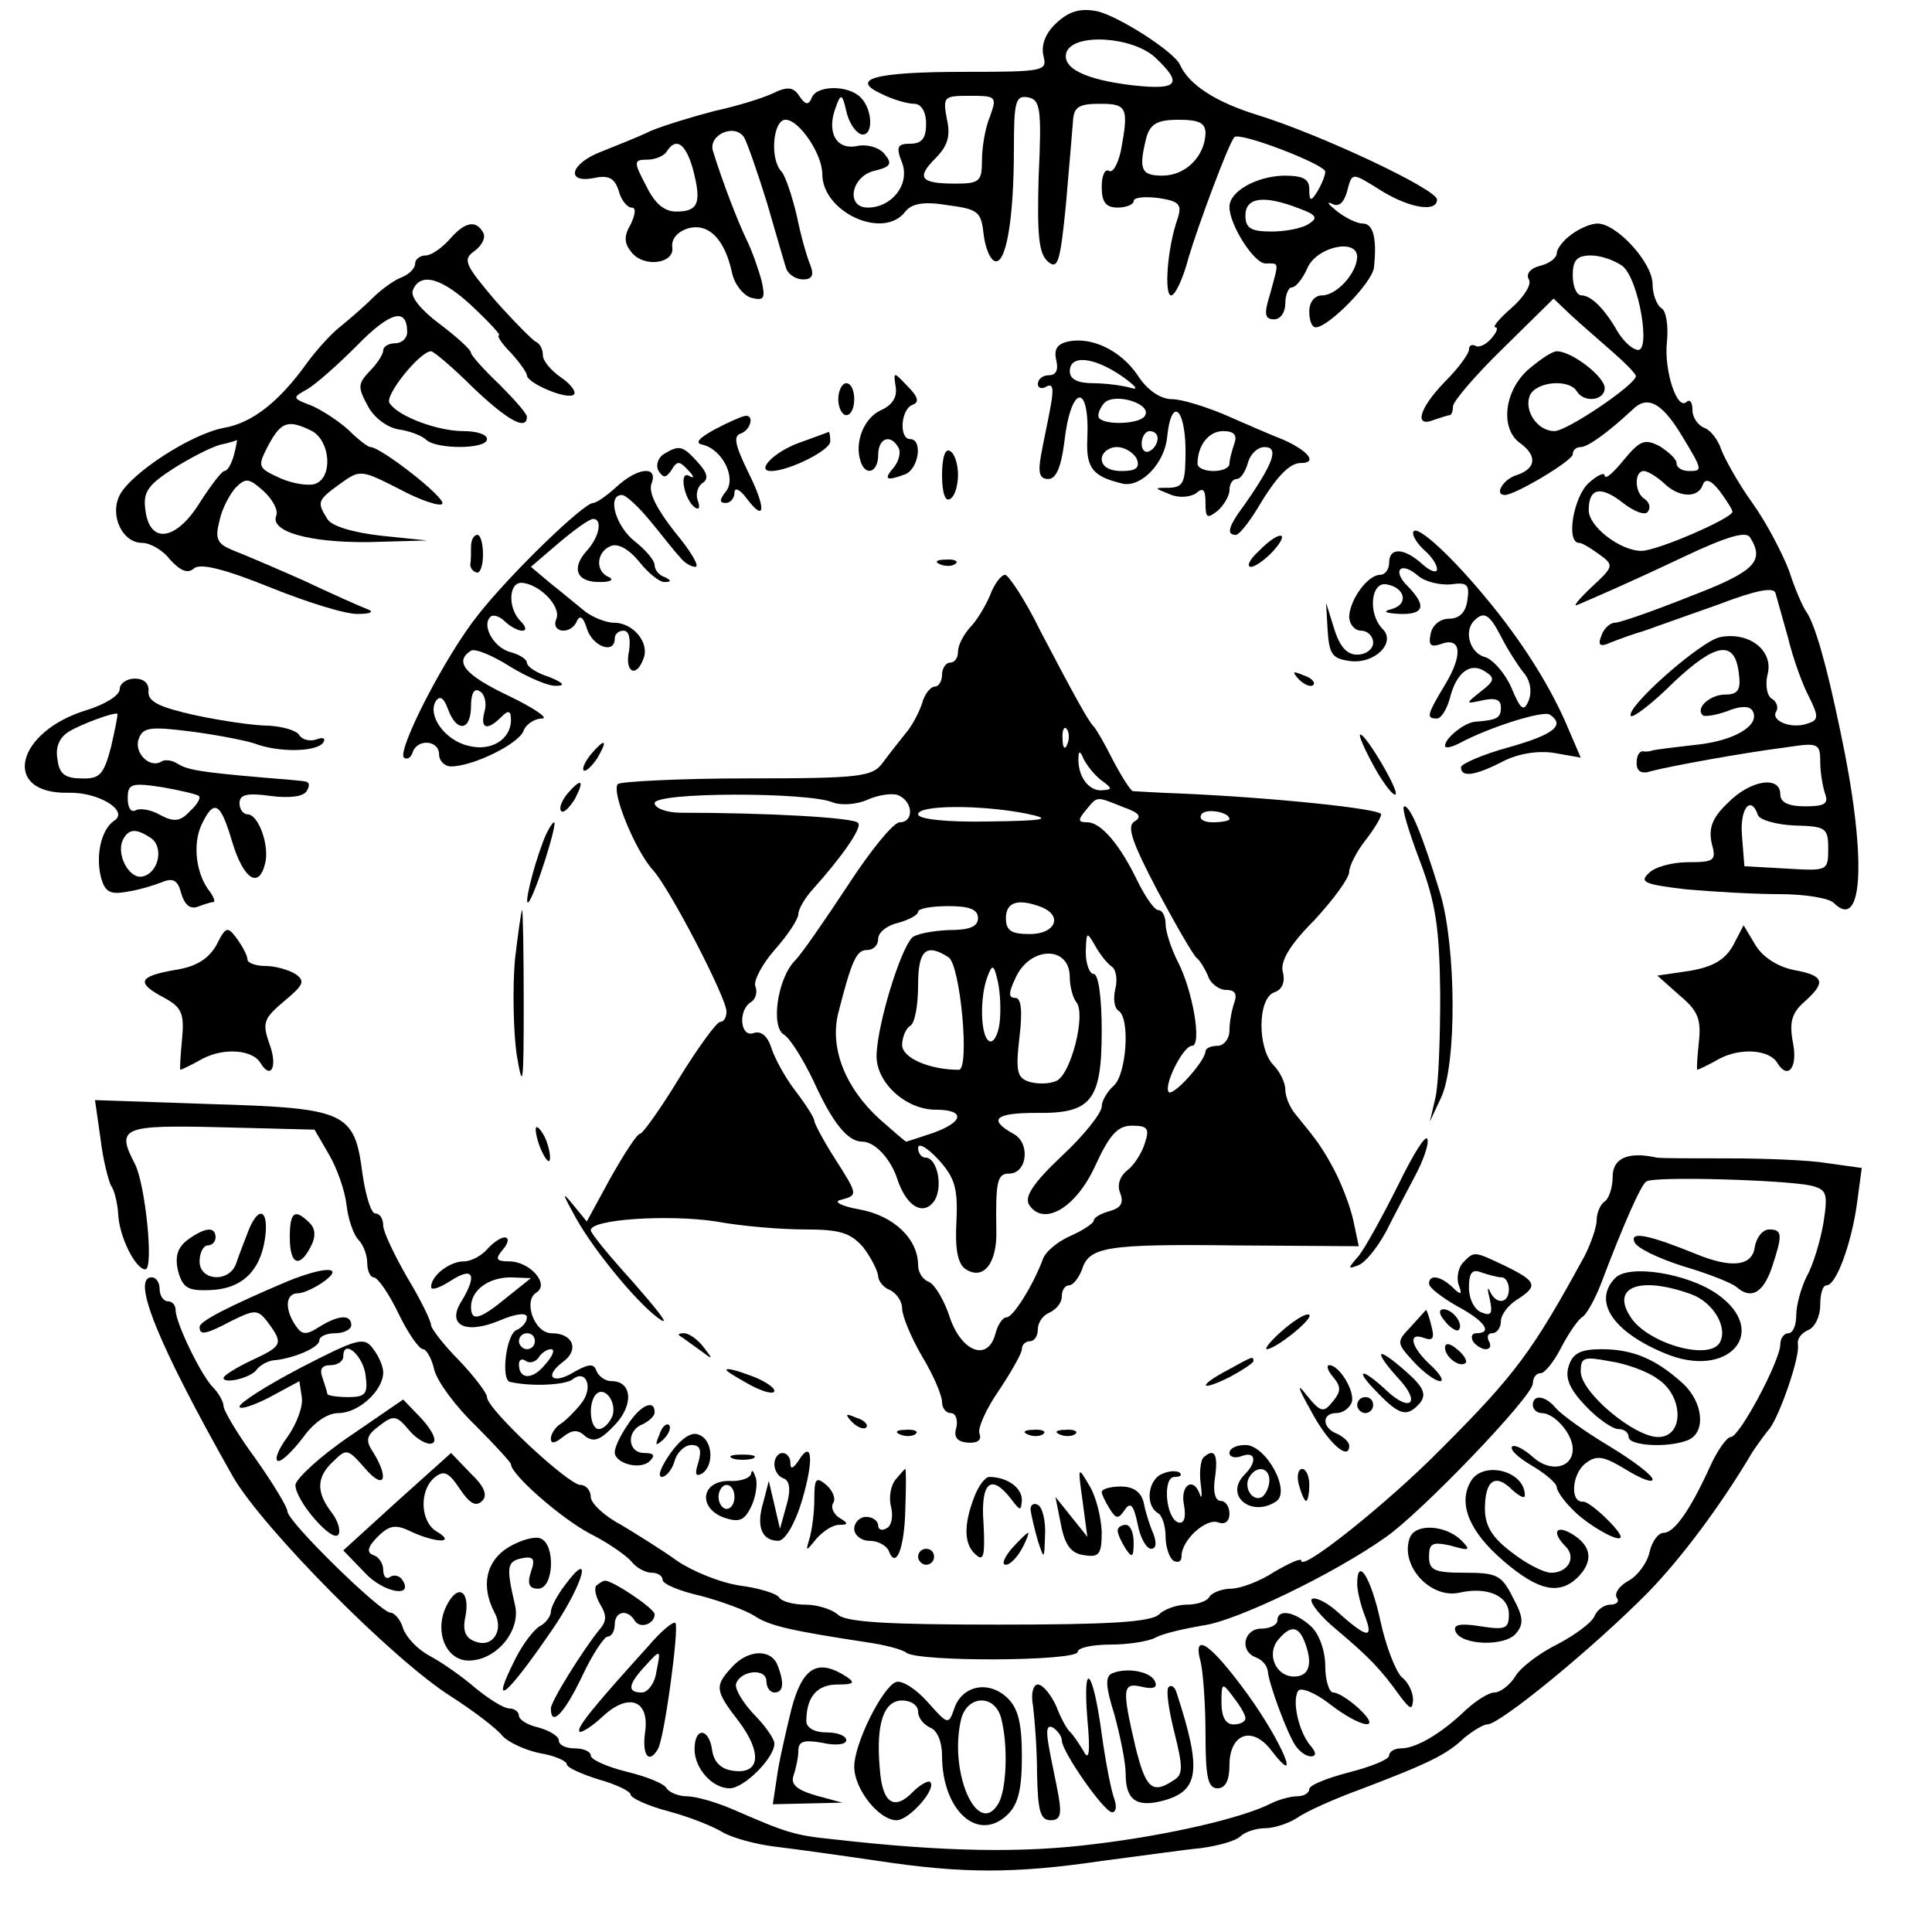 <?xml version="1.0" standalone="no"?>
<!DOCTYPE svg PUBLIC "-//W3C//DTD SVG 20010904//EN"
 "http://www.w3.org/TR/2001/REC-SVG-20010904/DTD/svg10.dtd">
<svg version="1.0" xmlns="http://www.w3.org/2000/svg"
 width="242pt" height="242pt" viewBox="0 0 242 242"
 preserveAspectRatio="xMidYMid meet">

<g transform="translate(0,242) scale(0.1,-0.1)"
fill="#000000" stroke="none">
<path d="M1323 2391 c-14 -13 -19 -28 -16 -41 5 -19 1 -20 -98 -20 -114 0
-146 -9 -104 -28 14 -7 32 -12 40 -12 9 0 15 -10 15 -25 0 -18 -5 -25 -20 -25
-16 0 -18 -4 -10 -24 10 -27 -13 -56 -43 -56 -28 0 -21 39 8 46 21 5 23 9 13
21 -6 8 -22 13 -35 10 -26 -5 -38 18 -26 49 6 17 8 17 13 -5 3 -14 11 -26 18
-29 16 -5 16 30 0 46 -16 16 -55 15 -61 0 -4 -10 -8 -10 -16 2 -7 11 -15 12
-33 3 -13 -6 -45 -16 -73 -22 -27 -7 -63 -18 -80 -25 -16 -8 -45 -19 -62 -26
-39 -15 -45 -40 -9 -33 18 4 26 0 31 -16 3 -12 11 -21 16 -21 6 0 5 -8 -1 -21
-9 -15 -8 -24 1 -35 16 -20 55 -14 51 7 -1 10 7 19 20 23 26 7 46 -14 55 -56
3 -14 14 -28 24 -31 16 -4 18 -1 13 21 -4 15 -12 38 -19 52 -11 23 -30 72 -42
111 -6 20 27 35 39 17 4 -7 17 -44 29 -83 11 -38 22 -76 24 -82 3 -7 12 -13
21 -13 11 0 14 5 9 18 -4 9 -12 37 -17 62 -6 25 -14 49 -19 55 -15 15 -11 65
5 65 17 0 46 -43 46 -68 0 -48 77 -83 104 -47 8 10 23 13 53 8 38 -5 42 -8 45
-36 2 -17 8 -32 14 -34 14 -5 24 52 24 140 0 60 2 68 18 65 15 -3 17 -14 13
-99 -2 -74 0 -97 12 -107 12 -10 15 0 22 70 4 46 8 93 9 106 1 18 7 22 34 22
34 0 36 -5 26 -59 -4 -17 -10 -28 -15 -25 -5 3 -9 -6 -9 -20 0 -19 5 -26 20
-26 11 0 20 4 20 8 0 5 14 6 31 4 26 -4 30 -8 24 -26 -13 -37 -17 -96 -8 -96
5 0 15 21 22 48 12 40 49 140 57 150 5 8 114 -34 114 -43 0 -5 -5 -17 -10 -25
-8 -13 -10 -12 -10 3 0 13 -8 17 -32 17 -35 -1 -68 -20 -68 -39 0 -23 31 -71
45 -71 18 0 17 3 6 -38 -8 -25 -7 -32 5 -32 8 0 14 9 14 20 0 11 4 20 8 20 5
0 14 11 20 25 12 26 62 37 62 13 -1 -21 -26 -48 -44 -48 -9 0 -16 -8 -16 -20
0 -11 3 -20 8 -20 16 0 71 56 73 75 4 37 -1 55 -14 55 -7 0 -22 7 -33 16 -10
8 -13 12 -6 9 9 -5 15 1 19 14 7 26 5 26 45 1 35 -21 68 -26 68 -10 0 13 -147
82 -225 106 -52 16 -86 38 -97 63 -7 16 -77 61 -104 67 -21 4 -35 0 -51 -15z
m124 -43 c35 -33 29 -41 -27 -35 -61 7 -91 22 -84 42 10 24 83 19 111 -7z
m-207 -74 c-6 -14 -10 -39 -10 -55 0 -26 -3 -29 -33 -29 -44 0 -50 7 -25 32
15 15 19 28 14 49 -5 28 -4 29 29 29 33 0 34 -1 25 -26z m270 -21 c-1 -29 -25
-53 -54 -53 -27 0 -30 8 -20 48 5 17 14 22 40 22 26 0 34 -4 34 -17z m-642
-45 c11 -42 7 -53 -21 -53 -15 0 -27 10 -38 33 -16 30 -15 32 2 32 10 0 21 5
24 10 12 19 24 10 33 -22z m759 -49 c22 -8 24 -12 13 -19 -8 -6 -30 -10 -47
-10 -26 0 -33 4 -33 20 0 23 23 26 67 9z"/>
<path d="M563 2120 c-10 -11 -23 -20 -30 -20 -7 0 -13 -5 -13 -10 0 -6 -7 -13
-16 -17 -9 -3 -26 -15 -38 -27 -12 -12 -31 -28 -42 -37 -10 -8 -28 -28 -39
-43 -35 -49 -69 -76 -105 -82 -41 -8 -115 -56 -130 -84 -13 -25 3 -60 28 -60
10 0 26 -9 35 -21 13 -14 22 -18 30 -11 8 7 39 -1 96 -24 47 -19 96 -34 110
-33 16 0 20 3 11 6 -8 3 -44 19 -80 36 -36 16 -76 33 -89 38 -19 8 -22 14 -16
37 3 15 13 33 20 41 13 13 17 12 35 -4 11 -10 19 -24 16 -31 -8 -20 42 -34
117 -33 l72 2 -58 6 c-35 4 -62 12 -67 21 -13 21 -13 23 16 44 25 18 26 18 75
-7 26 -14 51 -22 53 -18 5 7 -77 71 -90 71 -3 0 -15 9 -27 21 -12 11 -33 25
-47 31 -24 9 -24 10 -6 20 11 6 39 31 63 55 41 42 63 49 63 17 0 -8 -7 -14
-15 -14 -8 0 -15 -4 -15 -9 0 -5 -8 -17 -17 -26 -15 -16 -15 -20 -2 -44 8 -15
25 -27 39 -29 14 -2 29 -8 34 -13 13 -12 76 -12 76 1 0 6 -13 10 -30 10 -31 0
-81 18 -92 35 -7 9 38 65 52 65 3 0 27 -20 52 -45 44 -42 68 -55 68 -37 0 4
-16 22 -35 41 -19 18 -35 36 -35 39 0 4 -18 20 -39 36 -23 17 -37 34 -34 42 9
24 37 16 76 -21 20 -19 35 -35 32 -35 -3 0 3 -10 15 -22 11 -12 20 -25 20 -28
0 -10 52 -32 59 -24 3 3 -4 13 -16 21 -13 9 -23 21 -23 28 0 8 -4 15 -9 17 -4
2 -27 25 -51 52 -38 45 -41 51 -25 62 9 7 14 17 10 23 -9 16 -23 13 -42 -9z
m-172 -240 c23 -13 26 -58 4 -66 -8 -3 -28 0 -44 7 -28 13 -29 14 -15 41 16
30 25 33 55 18z m-98 -30 c-3 -11 -8 -20 -12 -20 -3 0 -17 -18 -31 -40 -30
-48 -63 -52 -68 -8 -3 22 4 31 35 51 22 14 48 27 59 30 10 2 20 5 21 6 0 0 -1
-8 -4 -19z"/>
<path d="M1968 2126 c-10 -7 -18 -18 -18 -23 0 -6 -9 -13 -21 -16 -12 -3 -18
-10 -14 -17 4 -6 -6 -22 -22 -36 -15 -13 -24 -24 -20 -24 4 0 2 -6 -5 -14 -7
-8 -16 -12 -20 -9 -5 2 -8 0 -8 -5 0 -5 -13 -23 -30 -40 -33 -34 -39 -58 -14
-48 9 3 18 6 20 6 2 0 4 5 4 11 0 6 28 39 63 73 l63 62 22 -21 c12 -11 35 -31
51 -45 16 -14 30 -28 30 -31 1 -10 -86 -69 -102 -69 -21 0 -38 25 -31 44 7 18
49 22 59 6 9 -15 35 -12 35 4 0 14 -41 46 -60 46 -6 0 -22 -11 -37 -24 -29
-27 -34 -73 -9 -91 22 -16 20 -32 -4 -40 -17 -5 -29 -25 -15 -25 13 0 85 43
85 51 0 5 4 9 10 9 9 0 35 19 65 47 18 18 36 9 60 -30 28 -46 28 -47 11 -47
-9 0 -16 4 -16 10 0 5 -10 14 -21 21 -19 10 -25 7 -45 -17 -13 -16 -23 -25
-24 -20 0 5 -9 1 -20 -9 -19 -17 -29 -75 -12 -75 4 0 15 -7 26 -15 18 -13 17
-15 -10 -40 -16 -15 -24 -25 -19 -23 19 8 61 26 135 61 53 25 77 32 82 24 19
-30 6 -43 -75 -74 -45 -18 -88 -33 -94 -33 -6 0 -14 -7 -17 -16 -5 -12 -2 -15
11 -9 10 4 29 11 43 15 14 5 56 20 93 33 47 18 69 22 71 14 2 -7 9 -32 16 -57
6 -25 18 -58 26 -73 12 -24 12 -29 -1 -33 -20 -8 -48 3 -40 15 3 5 0 13 -6 16
-6 4 -8 18 -5 30 8 30 -23 54 -59 47 -24 -4 -121 -90 -112 -99 3 -2 27 16 53
42 53 50 77 54 82 12 3 -21 -1 -27 -17 -27 -19 0 -38 -17 -28 -26 2 -2 16 0
30 5 17 7 28 7 32 1 11 -18 -22 -38 -71 -43 -27 -3 -51 -6 -54 -7 -3 -1 -8 -2
-12 -1 -5 0 -8 -6 -8 -15 0 -10 6 -14 18 -10 22 6 115 23 170 30 39 6 42 5 42
-18 0 -13 3 -31 6 -40 5 -13 -1 -16 -25 -16 -21 0 -31 5 -31 15 0 24 -38 18
-66 -11 -19 -18 -24 -31 -20 -50 6 -22 4 -24 -30 -24 -19 0 -42 -6 -49 -14
-12 -11 -4 -14 47 -20 34 -3 86 -6 117 -6 32 0 62 -5 68 -11 38 -38 41 62 8
216 -18 87 -32 133 -42 148 -5 7 -15 30 -22 52 -8 21 -28 60 -46 85 -18 25
-35 56 -39 67 -4 12 -13 24 -21 27 -8 3 -15 13 -15 22 0 10 -3 14 -7 11 -12
-13 -29 39 -25 75 2 20 -1 39 -7 42 -6 4 -11 18 -11 30 0 27 -45 76 -69 76 -9
0 -24 -7 -33 -14z m64 -39 c21 -16 37 -112 18 -105 -8 2 -18 13 -24 23 -16 28
-33 45 -45 45 -6 0 -11 11 -11 25 0 19 5 25 23 25 12 0 29 -6 39 -13z m52
-272 c18 -18 43 -20 49 -2 3 8 10 6 21 -8 8 -11 16 -23 16 -26 0 -8 -94 -49
-114 -49 -26 0 -66 30 -66 51 0 28 15 31 43 9 14 -11 28 -16 31 -11 4 5 2 12
-4 16 -13 8 -13 35 -1 35 5 0 16 -7 25 -15z m118 -416 c2 -6 23 -12 46 -13 39
-1 42 -3 42 -29 0 -28 -1 -28 -52 -25 l-53 3 -3 38 c-3 34 11 52 20 26z"/>
<path d="M1337 1992 c-13 -3 -17 -10 -14 -23 3 -12 0 -19 -9 -19 -8 0 -14 -5
-14 -11 0 -5 5 -7 11 -3 8 4 9 -3 5 -25 -3 -17 -9 -44 -12 -61 -4 -22 -2 -30
9 -30 10 0 16 15 20 45 8 73 32 77 29 6 -2 -38 7 -48 45 -57 23 -4 52 26 55
59 5 49 22 38 23 -15 0 -42 -2 -48 -20 -49 -20 0 -20 0 0 -8 11 -5 25 -4 33 1
9 8 12 5 12 -12 0 -19 2 -20 15 -10 8 7 15 19 15 26 0 8 4 14 9 14 5 0 11 9
14 20 3 11 12 20 21 20 18 0 12 -19 -25 -72 -21 -28 -23 -38 -11 -38 4 0 16
15 27 33 23 39 40 57 54 57 22 0 10 15 -21 29 -18 7 -52 22 -75 32 -24 10 -53
19 -65 19 -14 0 -31 11 -43 30 -21 31 -58 49 -88 42z m68 -43 c17 -12 22 -18
12 -15 -10 3 -32 6 -48 6 -19 0 -29 5 -29 15 0 21 30 18 65 -6z m29 -50 c-6
-10 -48 -12 -57 -3 -3 3 0 12 6 19 13 14 61 -1 51 -16z m16 -28 c0 -6 -4 -13
-10 -16 -5 -3 -10 1 -10 9 0 9 5 16 10 16 6 0 10 -4 10 -9z m96 -7 c-3 -9 -6
-20 -6 -25 0 -5 -9 -9 -20 -9 -11 0 -20 4 -20 9 0 23 14 41 32 41 14 0 18 -5
14 -16z m-122 -19 c4 -11 -1 -15 -19 -15 -16 0 -25 6 -25 15 0 8 9 15 19 15
10 0 21 -7 25 -15z"/>
<path d="M1122 1935 c2 -13 -5 -23 -19 -29 -21 -10 -33 -40 -25 -64 6 -19 22
-14 22 8 0 21 15 27 25 10 4 -6 1 -17 -5 -25 -14 -16 -10 -18 14 -9 17 7 22
44 6 44 -14 0 -12 37 3 43 9 3 7 10 -6 23 -18 19 -18 19 -15 -1z"/>
<path d="M1050 1920 c0 -11 5 -20 10 -20 6 0 10 9 10 20 0 11 -4 20 -10 20 -5
0 -10 -9 -10 -20z"/>
<path d="M895 1882 c-20 -11 -25 -17 -15 -19 25 -6 43 -42 29 -59 -8 -10 -8
-14 0 -14 6 0 11 6 11 13 0 7 7 4 15 -7 24 -32 25 -13 2 33 -16 33 -19 45 -9
48 13 5 17 24 5 22 -5 -1 -21 -8 -38 -17z"/>
<path d="M1000 1865 c-30 -11 -54 -35 -34 -35 22 0 74 26 74 37 0 7 -1 12 -2
12 -2 -1 -19 -7 -38 -14z"/>
<path d="M831 1851 c-7 -5 -10 -14 -6 -21 6 -9 9 -9 16 1 7 12 10 12 21 0 8
-8 8 -11 1 -7 -13 7 -6 -31 8 -40 5 -3 6 1 3 9 -3 8 0 18 6 22 8 5 6 13 -6 26
-19 21 -23 22 -43 10z"/>
<path d="M1180 1825 c0 -22 4 -34 10 -30 6 3 10 17 10 30 0 13 -4 27 -10 30
-6 4 -10 -8 -10 -30z"/>
<path d="M772 1810 c-12 -11 -25 -20 -29 -20 -12 0 -104 -89 -144 -140 -41
-51 -102 -170 -93 -179 4 -3 9 0 11 7 6 17 33 15 33 -3 0 -8 7 -15 15 -15 27
0 85 28 91 45 3 8 14 15 23 15 9 0 -10 13 -41 28 -55 26 -70 43 -48 57 5 3 27
-6 49 -20 23 -14 49 -25 58 -24 12 0 8 4 -9 11 -16 5 -28 13 -28 18 0 4 -9 10
-20 13 -21 5 -37 33 -26 44 3 4 12 1 18 -5 7 -7 17 -12 22 -12 6 0 5 5 -2 12
-16 16 -15 48 1 48 22 -1 50 -29 44 -45 -8 -18 19 -21 26 -2 4 7 8 3 12 -10 7
-23 35 -33 35 -13 0 6 5 10 11 10 7 0 9 -10 7 -25 -6 -27 9 -35 18 -10 8 20
-13 45 -37 45 -10 0 -27 7 -36 14 -10 8 -29 24 -43 35 l-25 21 35 30 c19 16
38 30 43 30 12 0 8 -23 -9 -41 -19 -22 -11 -39 19 -38 12 0 16 3 10 6 -18 7
-16 32 2 39 9 4 23 -4 36 -20 11 -14 26 -26 32 -25 8 0 8 2 0 6 -7 2 -13 9
-13 15 0 6 -11 19 -25 30 -24 19 -35 58 -16 58 5 0 21 -15 35 -32 15 -18 31
-39 37 -45 5 -7 14 -13 20 -13 6 0 -6 20 -26 44 -22 28 -33 49 -29 60 9 23
-17 21 -44 -4z m-165 -281 c-6 -22 3 -25 21 -7 9 9 12 8 12 -4 0 -24 -25 -40
-54 -32 -29 7 -51 38 -40 56 5 7 10 4 15 -10 11 -30 29 -28 29 4 0 15 4 23 11
18 6 -3 9 -15 6 -25z"/>
<path d="M1770 1752 c0 -5 7 -15 15 -22 8 -7 15 -17 15 -23 0 -5 -8 -3 -18 6
-23 21 -42 22 -42 2 0 -8 -5 -15 -11 -15 -16 0 -38 -31 -39 -52 0 -10 7 -18
15 -18 8 0 15 -7 15 -15 0 -8 -9 -15 -20 -15 -13 0 -22 10 -29 33 l-10 32 2
-35 c2 -30 6 -35 28 -38 31 -4 58 23 41 40 -19 19 -15 60 5 56 23 -4 28 -25 6
-31 -12 -3 -8 -5 10 -6 31 -1 34 10 11 34 -21 20 -10 33 12 14 9 -8 28 -12 41
-11 21 3 24 0 21 -20 -2 -15 -10 -23 -23 -23 -11 0 -21 -8 -23 -19 -3 -14 0
-17 12 -13 26 10 29 -12 7 -49 -24 -40 -25 -44 -11 -44 5 0 12 11 16 25 8 33
26 46 44 34 13 -8 12 -12 -5 -25 -20 -16 -20 -16 3 -11 15 3 22 1 22 -9 0 -13
-4 -16 -32 -18 -14 -1 -38 -21 -38 -30 0 -4 8 -2 18 3 37 20 104 41 113 36 20
-13 6 -25 -51 -41 -33 -9 -60 -21 -60 -25 0 -13 17 -11 52 7 19 10 44 14 64
11 l34 -6 -15 35 c-22 53 -59 112 -107 169 -46 55 -88 92 -88 77z m110 -129
c8 -16 21 -36 28 -45 9 -10 11 -24 7 -35 -6 -15 -10 -13 -22 16 -8 18 -23 35
-33 38 -19 5 -27 33 -13 46 12 12 19 7 33 -20z"/>
<path d="M590 1735 c0 -8 0 -18 -1 -22 0 -4 3 -9 8 -10 4 -2 8 8 8 22 0 14 -3
25 -7 25 -5 0 -8 -7 -8 -15z"/>
<path d="M1576 1729 c-11 -10 -15 -19 -9 -19 5 0 18 9 28 20 23 26 6 25 -19
-1z"/>
<path d="M1178 1713 c7 -3 16 -2 19 1 4 3 -2 6 -13 5 -11 0 -14 -3 -6 -6z"/>
<path d="M1240 1674 c-6 -14 -17 -32 -25 -40 -8 -9 -15 -22 -15 -30 0 -8 -4
-14 -10 -14 -5 0 -10 -7 -10 -15 0 -8 -4 -15 -9 -15 -5 0 -13 -9 -16 -21 -4
-12 -13 -29 -21 -38 -7 -9 -20 -25 -28 -36 -13 -18 -27 -20 -170 -20 -85 0
-158 -4 -162 -7 -9 -9 22 -84 44 -108 21 -23 92 -160 92 -177 0 -7 -3 -13 -8
-13 -4 0 -27 -31 -51 -70 -23 -38 -46 -70 -49 -70 -4 0 -20 -25 -37 -55 l-30
-55 -18 22 c-14 17 -12 12 4 -17 25 -45 84 -115 108 -129 9 -5 -8 16 -36 48
-29 32 -53 61 -53 65 0 14 98 20 157 11 32 -6 82 -10 111 -10 44 0 57 -4 73
-22 10 -13 18 -29 19 -36 0 -7 7 -15 15 -18 8 -4 15 -14 15 -23 0 -9 11 -36
25 -60 14 -23 25 -49 25 -57 0 -8 5 -14 11 -14 6 0 9 -8 7 -18 -4 -12 1 -18
14 -19 12 -1 18 3 15 11 -3 6 8 31 24 54 16 24 29 47 29 52 0 6 5 10 10 10 6
0 10 7 10 15 0 9 7 18 15 21 8 4 15 12 15 20 0 8 4 14 9 14 5 0 12 9 16 19 9
29 28 33 193 31 l154 -1 -7 33 c-4 18 -15 46 -24 63 -15 28 -21 36 -48 69 -7
8 -13 22 -13 31 0 9 -7 23 -15 31 -20 21 -20 83 1 91 10 3 14 13 11 25 -4 13
8 34 39 65 24 26 44 53 44 61 0 7 9 25 20 39 11 14 20 29 20 33 0 7 -136 21
-250 26 -30 1 -58 3 -61 3 -3 1 -14 18 -25 39 -10 20 -21 39 -24 42 -7 7 -24
38 -67 120 -19 39 -40 70 -44 70 -5 0 -14 -12 -19 -26z m97 -186 c-3 -8 -6 -5
-6 6 -1 11 2 17 5 13 3 -3 4 -12 1 -19z m42 -45 c15 -11 15 -12 0 -13 -17 0
-30 20 -28 43 0 7 3 5 6 -3 4 -8 13 -20 22 -27z m-336 -28 c10 -4 29 -3 43 3
13 6 31 9 39 6 19 -8 20 -34 2 -34 -8 0 -37 -36 -65 -79 -29 -44 -58 -86 -66
-94 -22 -22 -31 -83 -14 -93 8 -5 24 -31 37 -58 24 -53 43 -76 61 -76 16 0 36
-22 44 -47 11 -33 31 -46 45 -29 13 16 6 56 -10 56 -5 0 -9 6 -9 12 0 7 11 1
25 -14 21 -23 25 -36 23 -78 -2 -36 2 -54 12 -60 22 -14 39 8 38 48 -1 62 1
72 16 72 23 0 27 39 5 50 -32 18 -22 26 29 26 69 -1 82 15 82 103 0 41 -4 71
-10 71 -5 0 -10 12 -10 28 1 25 1 26 12 7 6 -11 16 -23 21 -26 5 -4 7 -16 4
-28 -3 -12 -1 -24 4 -27 15 -9 10 -80 -6 -94 -8 -7 -15 -19 -15 -26 0 -8 -22
-36 -50 -62 -36 -34 -47 -51 -41 -61 18 -28 59 -4 83 49 18 39 28 50 46 50 20
0 22 -4 16 -22 -4 -13 -14 -28 -22 -34 -9 -7 -13 -18 -9 -28 5 -13 1 -19 -13
-23 -11 -3 -20 -8 -20 -12 0 -3 -13 -12 -29 -19 -16 -7 -32 -20 -35 -30 -12
-32 -37 -72 -45 -72 -5 0 -11 -9 -14 -20 -9 -36 -42 -24 -57 19 -7 22 -19 42
-26 45 -8 3 -14 12 -14 21 0 33 -30 62 -73 70 -23 4 -34 10 -24 12 22 6 22 6
-8 53 -14 22 -25 43 -25 46 0 4 -11 21 -24 38 -13 17 -26 41 -30 54 -5 15 -13
21 -22 18 -17 -6 -20 29 -3 39 6 4 8 13 5 20 -2 7 9 28 25 46 16 18 29 38 29
44 0 6 8 20 18 31 36 40 62 77 57 83 -3 7 -116 13 -222 13 -19 0 -33 6 -33 12
0 14 192 14 223 1z m364 -6 c20 -7 24 -12 14 -18 -10 -6 -3 -26 29 -87 23 -43
45 -81 49 -84 4 -3 10 -13 14 -22 3 -10 14 -18 23 -18 11 0 14 -5 10 -16 -3
-9 -6 -24 -6 -35 0 -10 -7 -19 -15 -19 -8 0 -15 -3 -15 -7 -1 -13 -40 -56 -46
-51 -7 8 18 58 29 58 13 0 1 70 -18 106 -8 16 -15 37 -15 47 0 9 -4 17 -9 17
-5 0 -16 16 -26 36 -22 46 -46 74 -63 74 -12 0 -12 3 -2 15 15 18 12 18 47 4z
m-122 -8 c34 -7 26 -9 -47 -10 -53 -1 -88 3 -88 9 0 12 79 12 135 1z m255 -7
c0 -2 -9 -4 -21 -4 -11 0 -18 4 -14 10 5 8 35 3 35 -6z m-315 -124 c0 -11 -11
-15 -37 -15 -21 -1 -42 -5 -46 -10 -15 -17 -42 -105 -44 -145 -2 -35 36 -70
74 -70 37 0 36 -15 -3 -29 -18 -6 -33 -11 -34 -11 -1 0 -16 13 -33 28 -43 39
-63 89 -52 133 17 67 23 79 36 79 8 0 14 6 14 14 0 8 11 17 25 20 14 4 25 10
25 14 0 4 17 7 38 7 26 0 37 -4 37 -15z m79 14 c28 -11 18 -34 -14 -34 -23 0
-30 4 -30 20 0 20 15 25 44 14z m-116 -63 c15 -9 27 -141 13 -141 -37 0 -71
15 -71 31 0 10 5 21 10 24 6 3 10 26 10 51 0 44 10 53 38 35z m152 -25 c0 -12
4 -26 8 -31 13 -15 -7 -92 -25 -99 -9 -4 -24 -4 -34 -1 -15 5 -17 13 -12 56 4
33 2 49 -5 49 -9 0 -9 6 0 25 18 40 68 41 68 1z m-88 -58 c-2 -15 -8 -25 -13
-22 -11 6 -12 55 -2 81 6 16 8 15 13 -7 3 -14 4 -37 2 -52z"/>
<path d="M1627 1569 c7 -7 15 -10 18 -7 3 3 -2 9 -12 12 -14 6 -15 5 -6 -5z"/>
<path d="M150 1557 c0 -8 -18 -19 -40 -26 -91 -27 -109 -106 -24 -104 38 1 76
-23 57 -35 -16 -11 -23 -42 -17 -69 5 -20 11 -24 33 -20 14 2 34 8 44 12 14 6
20 2 24 -14 4 -14 11 -20 20 -17 8 3 17 6 20 6 3 0 1 6 -4 13 -17 21 -22 58
-11 83 16 34 24 30 39 -21 14 -46 33 -59 41 -27 6 22 -8 62 -22 62 -5 0 -10 6
-10 14 0 11 10 13 39 9 23 -3 41 -1 45 6 4 6 4 11 -1 12 -4 1 -28 3 -53 5 -82
7 -95 10 -107 17 -7 5 -17 6 -21 3 -15 -9 -35 12 -28 29 5 14 15 15 63 9 32
-4 68 -11 81 -15 31 -12 79 -11 87 1 3 5 0 7 -8 4 -8 -3 -18 -1 -22 5 -3 6
-21 11 -38 12 -18 0 -59 6 -92 13 -45 10 -60 17 -59 30 1 10 -6 16 -17 16 -10
0 -19 -6 -19 -13z m-11 -73 c-9 -34 -14 -40 -37 -39 -21 0 -28 6 -30 24 -3 16
3 28 15 35 17 10 56 24 60 22 1 -1 -3 -20 -8 -42z m110 -61 c3 -2 -2 -11 -11
-19 -12 -13 -20 -14 -37 -5 -12 7 -26 9 -31 6 -6 -3 -10 3 -10 15 0 18 4 20
43 14 23 -4 44 -9 46 -11z m-61 -52 c18 -11 11 -45 -10 -49 -17 -3 -34 30 -23
48 7 12 16 12 33 1z"/>
<path d="M1721 1460 c12 -22 25 -38 27 -35 5 4 -37 75 -44 75 -3 0 5 -18 17
-40z"/>
<path d="M740 1475 c-7 -9 -11 -17 -9 -20 3 -2 10 5 17 15 14 24 10 26 -8 5z"/>
<path d="M710 1425 c-7 -9 -10 -18 -7 -21 3 -3 10 4 17 15 13 25 8 27 -10 6z"/>
<path d="M1778 1343 c21 -55 25 -87 26 -168 0 -55 -2 -113 -6 -130 l-7 -30 14
30 c20 42 19 189 -1 256 -22 72 -37 109 -45 109 -4 0 5 -30 19 -67z"/>
<path d="M680 1365 c-13 -34 -24 -81 -18 -75 8 8 37 100 32 100 -2 0 -9 -11
-14 -25z"/>
<path d="M645 1218 c-3 -35 -2 -88 2 -118 8 -48 9 -39 9 63 0 64 -1 117 -2
117 -1 0 -5 -28 -9 -62z"/>
<path d="M271 1236 c-10 -17 -25 -27 -52 -31 -46 -8 -49 -16 -13 -35 22 -12
25 -20 22 -52 -2 -21 -3 -38 -2 -38 1 0 14 6 28 14 27 14 62 11 72 -5 13 -22
22 -6 12 22 -10 28 -8 33 18 55 24 20 27 25 14 34 -8 5 -25 10 -37 10 -13 0
-23 4 -23 8 0 5 -6 16 -13 26 -12 16 -14 16 -26 -8z"/>
<path d="M2171 1236 c-10 -18 -25 -27 -54 -32 l-41 -6 28 -25 c23 -19 27 -30
24 -58 -2 -19 -3 -35 -2 -35 1 0 14 6 28 14 27 14 62 11 72 -5 13 -22 26 -7
20 24 -5 26 -2 38 14 52 28 25 25 33 -13 40 -20 4 -39 16 -48 31 l-15 25 -13
-25z"/>
<path d="M126 993 c3 -26 10 -52 13 -58 4 -5 8 -21 9 -35 1 -29 22 -70 34 -70
11 0 0 107 -13 132 -24 46 -16 49 108 46 l117 -3 18 -31 c10 -17 20 -45 22
-63 2 -18 9 -38 15 -44 6 -6 11 -19 11 -29 0 -10 4 -18 8 -18 5 0 19 -20 31
-45 12 -25 26 -45 31 -45 4 0 11 -12 14 -26 4 -15 27 -46 52 -70 24 -24 44
-46 44 -48 0 -13 63 -68 99 -87 22 -11 45 -27 52 -35 6 -8 18 -14 25 -14 8 0
14 -4 14 -9 0 -5 21 -14 48 -20 26 -7 56 -18 67 -25 19 -13 49 -19 140 -33 22
-3 45 -9 50 -13 14 -12 215 -11 215 1 0 5 18 9 41 9 22 0 48 4 57 9 9 5 36 11
59 15 40 5 163 64 228 110 44 30 185 177 185 193 0 7 4 13 10 13 5 0 17 15 26
33 9 17 21 35 27 38 5 4 15 22 22 40 28 74 50 124 57 129 9 7 173 2 206 -5 20
-5 22 -9 16 -47 -4 -23 -13 -53 -21 -67 -7 -14 -13 -36 -13 -48 0 -13 -4 -23
-10 -23 -5 0 -10 -6 -10 -14 0 -20 -51 -116 -62 -116 -5 0 -17 -17 -26 -37
-25 -55 -45 -83 -58 -83 -7 0 -15 -11 -18 -25 -3 -13 -15 -29 -26 -35 -11 -6
-18 -15 -15 -21 4 -5 0 -9 -8 -9 -8 0 -17 -7 -20 -15 -4 -8 -24 -23 -47 -35
-22 -11 -46 -29 -52 -40 -7 -11 -19 -20 -26 -20 -7 0 -23 -10 -36 -22 -30 -29
-62 -48 -81 -48 -8 0 -15 -4 -15 -9 0 -5 -23 -14 -50 -21 -27 -7 -50 -16 -50
-21 0 -5 -7 -9 -15 -9 -8 0 -23 -4 -33 -9 -35 -18 -129 -40 -222 -51 -87 -11
-185 -10 -325 6 -50 5 -59 8 -128 38 -21 9 -46 16 -57 16 -10 0 -22 5 -25 10
-3 6 -26 15 -51 21 -24 6 -44 15 -44 20 0 5 -9 9 -20 9 -11 0 -20 4 -20 10 0
5 -11 12 -25 16 -14 3 -25 10 -25 15 0 5 -6 9 -12 9 -7 0 -26 12 -43 26 -16
14 -42 32 -57 40 -15 8 -29 23 -33 34 -3 11 -11 20 -16 20 -12 0 -129 114
-129 127 0 5 -18 35 -40 66 -22 30 -40 60 -40 66 0 5 -6 16 -13 23 -15 15 -47
81 -47 97 0 6 -4 11 -10 11 -5 0 -10 7 -10 15 0 8 -4 15 -10 15 -26 0 8 -84
102 -250 37 -64 200 -229 273 -275 28 -18 57 -40 64 -49 7 -8 28 -18 47 -22
19 -3 34 -10 34 -14 0 -4 18 -12 40 -19 22 -6 40 -15 40 -19 0 -4 21 -14 48
-21 26 -7 56 -19 67 -26 12 -7 41 -15 65 -18 25 -3 83 -11 130 -18 106 -16
172 -16 280 0 47 6 103 14 124 16 22 3 44 9 50 15 5 5 19 10 31 10 11 0 29 6
40 13 11 8 47 24 80 36 84 32 107 43 129 64 11 9 24 17 29 17 16 0 134 97 201
165 42 43 92 110 131 176 6 9 16 23 22 30 13 18 38 90 35 105 -1 7 4 14 13 18
8 3 15 17 15 31 0 14 3 25 8 25 12 0 31 52 38 102 l6 45 -43 6 c-24 4 -80 6
-124 6 -44 0 -85 0 -90 1 -36 8 -55 -1 -55 -24 0 -14 -5 -28 -10 -31 -5 -3
-10 -14 -10 -23 0 -9 -7 -29 -15 -45 -65 -119 -86 -148 -180 -242 -67 -68
-175 -154 -175 -140 0 4 -15 -3 -34 -14 -18 -12 -43 -21 -54 -21 -11 0 -24 -5
-27 -10 -3 -6 -16 -10 -29 -10 -12 0 -28 -6 -34 -12 -10 -10 -64 -13 -202 -13
-138 0 -192 3 -201 13 -7 6 -25 12 -40 12 -15 0 -30 4 -33 9 -3 5 -26 12 -50
15 -25 4 -59 18 -78 31 -18 13 -50 33 -70 45 -21 11 -38 27 -38 35 0 8 -6 15
-13 15 -15 0 -117 95 -117 110 0 5 -16 26 -35 46 -19 19 -35 40 -35 44 0 5
-13 32 -30 60 -16 28 -30 57 -30 65 0 8 -4 15 -10 15 -5 0 -12 22 -16 50 -10
77 -20 82 -189 87 l-146 5 7 -49z"/>
<path d="M671 1005 c1 -19 18 -51 18 -35 0 8 -4 22 -9 30 -5 8 -9 11 -9 5z"/>
<path d="M1751 935 c-19 -38 -41 -78 -49 -88 -14 -16 -14 -17 -1 -12 9 3 24
22 35 42 10 20 27 52 37 71 10 19 17 39 15 45 -2 7 -18 -19 -37 -58z"/>
<path d="M311 878 c-5 -13 -12 -31 -15 -40 -8 -25 -46 -23 -46 2 0 11 5 20 10
20 6 0 10 5 10 10 0 14 -13 13 -35 -3 -13 -10 -16 -21 -12 -39 6 -21 12 -25
39 -24 40 1 64 23 70 65 5 36 -8 42 -21 9z"/>
<path d="M363 870 c0 -34 12 -39 26 -12 7 13 6 23 -1 30 -19 19 -25 14 -25
-18z"/>
<path d="M2047 865 c2 -8 30 -21 61 -31 31 -9 61 -21 67 -26 18 -16 33 -8 44
23 14 42 14 49 -3 49 -8 0 -16 -10 -18 -22 -3 -24 -29 -27 -73 -9 -59 24 -83
29 -78 16z"/>
<path d="M610 855 c-7 -8 -20 -15 -29 -15 -18 0 -41 -18 -41 -32 0 -5 11 -1
25 8 28 18 33 7 13 -26 -19 -30 5 -42 48 -24 21 9 34 10 34 4 0 -6 -6 -13 -13
-16 -13 -5 -20 -63 -8 -65 26 -6 68 -4 78 3 17 14 27 -10 11 -30 -7 -9 -19
-21 -25 -25 -7 -4 -13 -13 -13 -19 0 -7 5 -6 15 2 11 9 19 10 28 1 11 -8 19
-5 37 14 24 25 22 55 -4 55 -8 0 -16 6 -19 13 -3 9 -9 9 -27 -1 -27 -17 -40
-7 -15 12 21 15 13 36 -14 36 -22 0 -36 41 -19 51 17 11 -9 39 -34 39 -17 0
-18 3 -8 15 7 8 8 15 2 15 -5 0 -15 -7 -22 -15z m25 -60 c-34 -28 -45 -31 -45
-12 0 21 22 37 50 37 l25 -1 -30 -24z m35 -55 c0 -5 -4 -10 -10 -10 -5 0 -10
5 -10 10 0 6 5 10 10 10 6 0 10 -4 10 -10z m13 -29 c-16 -20 -33 -19 -33 0 0
6 4 8 9 4 5 -3 12 -1 16 5 3 5 10 10 15 10 6 0 2 -9 -7 -19z m84 -65 c-4 -9
-11 -16 -17 -16 -11 0 -14 33 -3 44 11 10 26 -11 20 -28z"/>
<path d="M1833 839 c-6 -6 -9 -19 -6 -28 5 -13 3 -14 -8 -3 -15 14 -29 16 -29
4 0 -5 16 -17 35 -28 34 -18 46 -34 24 -34 -5 0 -7 -4 -4 -10 3 -5 11 -10 16
-10 6 0 7 5 4 10 -3 6 -1 10 4 10 6 0 11 7 11 15 0 8 9 20 20 27 27 17 25 23
-14 42 -40 19 -39 19 -53 5z m48 -19 c5 0 9 -7 9 -15 0 -18 -16 -20 -24 -2 -3
6 -3 2 0 -10 4 -18 2 -22 -10 -17 -9 3 -16 17 -16 31 0 19 4 24 16 19 9 -3 20
-6 25 -6z"/>
<path d="M360 815 c-73 -31 -110 -50 -110 -57 0 -11 7 -10 41 8 29 14 32 14
45 -3 19 -26 18 -29 -21 -47 -19 -9 -35 -19 -35 -22 0 -8 35 0 42 11 4 5 13
10 20 11 25 2 58 16 58 25 0 5 9 9 20 9 11 0 20 5 20 10 0 14 -16 13 -40 -2
-17 -11 -22 -10 -30 2 -14 21 -12 40 3 40 7 0 22 7 33 15 26 19 1 19 -46 0z"/>
<path d="M2023 819 c-28 -29 -3 -67 62 -94 80 -34 133 27 66 74 -37 26 -111
38 -128 20z m95 -20 c28 -10 47 -42 36 -61 -14 -23 -92 0 -112 33 -24 37 12
51 76 28z"/>
<path d="M1607 754 c-15 -13 -24 -24 -20 -24 12 1 58 38 53 43 -3 3 -18 -6
-33 -19z"/>
<path d="M1767 758 c-18 -19 -18 -20 4 -44 12 -13 27 -24 33 -24 5 0 0 9 -12
20 -25 23 -29 42 -8 34 11 -4 13 0 9 15 -3 12 -6 21 -7 20 0 0 -9 -10 -19 -21z"/>
<path d="M1810 765 c7 -9 15 -13 17 -11 7 7 -7 26 -19 26 -6 0 -6 -6 2 -15z"/>
<path d="M377 707 c-42 -22 -77 -44 -77 -49 0 -4 17 1 38 12 l37 20 3 -20 c2
-11 -6 -33 -18 -50 -12 -16 -17 -30 -11 -30 5 0 19 14 31 30 13 18 30 30 44
30 25 0 56 28 56 51 0 8 -6 21 -13 30 -11 15 -20 12 -90 -24z m81 -10 c3 -23
0 -27 -22 -27 -14 0 -26 2 -26 4 0 2 -3 11 -6 20 -4 11 -1 16 10 16 9 0 16 5
16 11 0 23 25 1 28 -24z"/>
<path d="M851 747 c2 -1 13 -9 24 -17 19 -14 19 -14 6 3 -7 9 -18 17 -24 17
-6 0 -8 -1 -6 -3z"/>
<path d="M1810 732 c0 -12 19 -26 26 -19 2 2 -2 10 -11 17 -9 8 -15 8 -15 2z"/>
<path d="M1730 723 c0 -4 10 -17 22 -30 28 -30 15 -43 -15 -15 -32 30 -42 28
-11 -3 28 -29 37 -30 53 -12 8 11 4 20 -19 40 -17 15 -30 24 -30 20z"/>
<path d="M1965 709 c-5 -15 1 -29 21 -50 15 -16 34 -29 41 -29 7 0 13 -4 13
-10 0 -11 49 -14 74 -4 23 9 20 47 -6 71 -34 31 -63 43 -102 43 -26 0 -36 -5
-41 -21z m111 -16 c33 -21 34 -73 1 -73 -30 0 -97 56 -97 82 0 18 4 19 36 13
21 -3 48 -13 60 -22z"/>
<path d="M1538 704 c-38 -20 -36 -28 2 -9 17 9 30 18 30 20 0 7 -1 6 -32 -11z"/>
<path d="M910 704 c0 -2 14 -10 30 -19 17 -9 30 -12 30 -7 0 4 -13 13 -30 19
-16 6 -30 10 -30 7z"/>
<path d="M1670 695 c10 -12 10 -18 -1 -31 -11 -14 -15 -13 -32 8 -13 17 -12
11 5 -19 21 -40 48 -64 48 -44 0 5 -7 11 -15 15 -19 7 -20 26 -1 26 8 0 16 6
19 13 5 13 -15 47 -28 47 -4 0 -2 -7 5 -15z"/>
<path d="M438 621 c-37 -25 -67 -53 -68 -61 0 -20 47 -74 54 -62 3 5 -1 18 -9
28 -19 25 -19 44 3 64 16 16 18 15 39 -9 24 -28 31 -14 11 19 -11 16 -9 22 7
34 18 14 22 13 37 -5 10 -12 23 -19 29 -17 7 2 2 14 -12 30 l-24 25 -67 -46z"/>
<path d="M1700 660 c0 -5 5 -10 10 -10 6 0 10 5 10 10 0 6 -4 10 -10 10 -5 0
-10 -4 -10 -10z"/>
<path d="M1920 660 c0 -5 5 -10 11 -10 16 0 39 -26 39 -45 0 -24 -28 -30 -50
-10 -11 10 -23 16 -26 13 -3 -4 8 -14 25 -24 17 -10 31 -22 31 -27 0 -4 8 -16
18 -26 18 -20 62 -45 62 -36 0 8 -39 45 -47 44 -17 -1 -14 35 3 48 14 11 23 9
51 -8 18 -11 33 -17 33 -12 0 5 -25 24 -55 42 -30 18 -59 39 -66 47 -13 16
-29 18 -29 4z"/>
<path d="M786 635 c-9 -13 -16 -28 -16 -34 0 -14 32 -23 44 -11 7 7 5 10 -7
10 -21 0 -23 28 -2 36 8 4 15 10 15 15 0 17 -18 9 -34 -16z"/>
<path d="M1067 639 c7 -7 15 -10 18 -7 3 3 -2 9 -12 12 -14 6 -15 5 -6 -5z"/>
<path d="M826 623 c-6 -14 -5 -15 5 -6 7 7 10 15 7 18 -3 3 -9 -2 -12 -12z"/>
<path d="M840 600 c-12 -17 -17 -30 -11 -30 5 0 13 9 16 20 3 11 13 20 21 20
11 0 13 -6 9 -21 -5 -15 -4 -19 4 -15 16 10 14 43 -4 49 -9 4 -22 -5 -35 -23z"/>
<path d="M1128 623 c7 -3 16 -2 19 1 4 3 -2 6 -13 5 -11 0 -14 -3 -6 -6z"/>
<path d="M1288 623 c7 -3 16 -2 19 1 4 3 -2 6 -13 5 -11 0 -14 -3 -6 -6z"/>
<path d="M1328 623 c7 -3 16 -2 19 1 4 3 -2 6 -13 5 -11 0 -14 -3 -6 -6z"/>
<path d="M1540 600 c0 -5 7 -7 15 -4 18 7 20 -7 4 -23 -26 -26 8 -54 39 -34
20 12 -12 71 -38 71 -11 0 -20 -4 -20 -10z m50 -34 c0 -8 -4 -17 -9 -21 -12
-7 -24 12 -16 25 9 15 25 12 25 -4z"/>
<path d="M497 539 l-67 -61 27 -28 c23 -25 62 -32 47 -9 -3 5 -10 7 -15 4 -5
-4 -9 0 -9 9 0 8 -6 16 -12 18 -9 3 -8 10 5 23 15 15 23 16 43 6 31 -14 55
-14 32 0 -22 12 -23 52 -4 68 12 10 18 7 32 -14 12 -18 20 -23 28 -15 7 7 3
18 -15 35 l-24 25 -68 -61z"/>
<path d="M918 593 c6 -2 18 -2 25 0 6 3 1 5 -13 5 -14 0 -19 -2 -12 -5z"/>
<path d="M970 586 c0 -8 5 -16 12 -18 7 -3 9 -14 3 -34 l-8 -29 -7 30 -7 30
-7 -27 c-9 -30 -2 -48 19 -48 8 0 21 21 30 52 15 51 12 76 -5 48 -7 -10 -10
-11 -10 -2 0 6 -4 12 -10 12 -5 0 -10 -6 -10 -14z"/>
<path d="M1507 594 c-3 -4 -5 -18 -3 -33 2 -14 1 -20 -1 -13 -8 23 -25 12 -20
-13 3 -16 0 -24 -7 -22 -16 5 -20 57 -5 57 7 0 10 2 7 5 -3 3 -13 3 -22 -1
-18 -7 -22 -39 -6 -49 6 -3 10 -17 10 -30 0 -13 5 -27 10 -30 6 -3 10 -1 10 6
0 20 31 48 46 42 8 -3 14 1 14 11 0 9 -5 16 -11 16 -7 0 -10 12 -7 30 4 29 -1
37 -15 24z"/>
<path d="M941 575 c0 -6 -13 -11 -28 -10 -35 0 -39 -34 -6 -46 18 -6 25 -4 33
12 6 11 9 28 7 37 -3 9 -5 12 -6 7z m-21 -30 c0 -8 -4 -15 -10 -15 -5 0 -10 7
-10 15 0 8 5 15 10 15 6 0 10 -7 10 -15z"/>
<path d="M1122 567 c-6 -7 -9 -22 -6 -34 3 -11 1 -24 -5 -27 -6 -4 -11 -2 -11
3 0 6 -7 11 -15 11 -8 0 -15 -7 -15 -15 0 -8 9 -15 19 -15 11 0 21 -6 24 -12
9 -25 20 2 21 52 1 27 1 50 0 50 -1 0 -6 -6 -12 -13z"/>
<path d="M1356 540 l6 -45 -20 25 -20 25 7 -35 c5 -26 13 -36 29 -38 19 -3 22
1 22 30 -1 18 -7 44 -16 58 -14 24 -14 23 -8 -20z"/>
<path d="M1627 560 c3 -11 7 -20 9 -20 2 0 4 9 4 20 0 11 -4 20 -9 20 -5 0 -7
-9 -4 -20z"/>
<path d="M1842 564 c-16 -28 -1 -63 41 -99 44 -38 70 -43 93 -21 20 20 18 39
-6 54 -21 13 -27 3 -9 -15 14 -14 3 -33 -18 -33 -9 0 -31 11 -50 26 -24 18
-33 33 -33 54 0 36 13 45 34 24 9 -8 16 -12 16 -7 0 31 -53 44 -68 17z"/>
<path d="M1020 542 c0 -17 -3 -39 -6 -49 -5 -17 -5 -17 9 0 8 9 20 17 28 17
12 0 12 2 0 9 -7 5 -11 13 -7 19 3 5 -1 15 -9 22 -13 11 -15 8 -15 -18z"/>
<path d="M1220 544 c-13 -34 -13 -59 3 -72 9 -8 11 0 9 39 -4 52 9 64 34 32
12 -16 13 -16 14 -2 0 16 -19 29 -41 29 -5 0 -14 -12 -19 -26z"/>
<path d="M1380 551 c0 -3 5 -13 10 -21 8 -13 11 -13 19 -1 7 10 11 6 16 -18 3
-17 11 -31 17 -31 6 0 7 7 3 18 -4 9 -10 27 -12 38 -3 15 -13 22 -29 22 -13 0
-24 -3 -24 -7z"/>
<path d="M1291 528 c1 -7 5 -24 9 -38 8 -24 8 -24 9 7 1 17 -3 35 -9 38 -5 3
-10 0 -9 -7z"/>
<path d="M1400 503 c0 -5 5 -15 10 -23 8 -12 10 -11 10 8 0 12 -4 22 -10 22
-5 0 -10 -3 -10 -7z"/>
<path d="M1766 494 c-13 -34 25 -77 62 -69 35 8 62 -4 62 -27 0 -18 -4 -20
-36 -15 -25 4 -34 2 -31 -6 6 -18 62 -20 76 -3 10 12 9 21 -4 45 -14 28 -20
31 -60 31 -38 0 -45 3 -45 20 0 17 4 19 27 14 24 -7 26 -6 13 7 -20 19 -57 21
-64 3z"/>
<path d="M637 482 c-28 -17 -35 -48 -18 -81 13 -23 -2 -46 -24 -37 -12 4 -16
14 -12 31 6 32 -9 42 -23 15 -17 -32 -2 -70 27 -70 35 0 66 38 58 70 -11 47
-10 54 8 58 15 3 18 0 12 -17 -5 -15 -2 -21 9 -21 20 0 22 56 3 63 -7 3 -25
-2 -40 -11z"/>
<path d="M1267 480 c-9 -11 -13 -20 -7 -20 5 0 14 9 20 20 6 11 9 20 8 20 -2
0 -11 -9 -21 -20z"/>
<path d="M1150 470 c0 -5 5 -10 10 -10 6 0 10 5 10 10 0 6 -4 10 -10 10 -5 0
-10 -4 -10 -10z"/>
<path d="M708 435 c-10 -13 -18 -28 -18 -34 0 -5 -6 -14 -14 -18 -7 -4 -21
-22 -30 -40 -34 -67 -12 -49 48 39 37 55 49 100 14 53z"/>
<path d="M1700 436 c0 -8 4 -26 10 -41 11 -29 2 -27 -37 8 -13 11 -26 17 -30
14 -3 -4 11 -22 32 -39 40 -34 54 -48 79 -83 13 -17 15 -17 16 -4 0 9 -6 22
-14 28 -7 6 -20 38 -27 71 -12 55 -29 81 -29 46z"/>
<path d="M747 434 c-3 -3 -1 -14 5 -24 8 -13 8 -21 -1 -31 -21 -26 -61 -90
-61 -99 0 -24 17 -6 39 40 13 28 28 50 32 50 5 0 9 7 9 15 0 17 16 20 25 5 7
-11 25 -4 25 8 0 7 -52 42 -62 42 -3 0 -7 -3 -11 -6z"/>
<path d="M1600 390 c0 -5 -9 -10 -20 -10 -22 0 -28 -28 -7 -36 8 -3 14 -10 15
-17 1 -15 24 -78 35 -94 5 -7 13 -13 19 -13 7 0 7 5 -1 14 -14 17 -23 55 -15
68 3 5 21 -2 39 -16 40 -31 68 -35 37 -6 -12 11 -26 20 -32 20 -5 0 -10 15
-10 33 0 20 -8 41 -18 50 -21 19 -42 22 -42 7z m34 -26 c11 -28 6 -44 -13 -44
-23 0 -35 28 -20 46 15 18 25 18 33 -2z"/>
<path d="M812 358 c-67 -74 -91 -103 -86 -107 2 -2 15 6 29 19 32 30 59 21 53
-20 -4 -29 5 -40 16 -21 8 12 27 153 22 158 -2 3 -18 -10 -34 -29z m10 -33
c-2 -14 -11 -25 -18 -25 -18 0 -18 9 3 32 21 23 21 23 15 -7z"/>
<path d="M1504 338 c3 -13 6 -53 6 -90 0 -54 3 -68 15 -68 10 0 15 10 15 29 0
39 28 50 52 19 39 -51 15 8 -28 68 -47 65 -71 82 -60 42z m56 -70 c0 -5 -7 -8
-15 -8 -10 0 -15 10 -15 27 0 26 1 26 15 7 8 -10 15 -22 15 -26z"/>
<path d="M917 332 c-22 -24 -22 -29 9 -69 29 -39 26 -66 -8 -61 -15 2 -24 11
-26 26 -4 28 -22 29 -22 1 0 -24 22 -49 44 -49 18 0 56 38 56 56 0 6 -12 23
-26 37 -14 15 -24 32 -22 38 6 17 38 20 38 3 0 -8 5 -14 10 -14 11 0 13 11 4
34 -8 21 -37 20 -57 -2z"/>
<path d="M991 278 c-7 -29 -16 -68 -18 -85 l-5 -33 43 1 44 1 -33 9 c-24 7
-32 14 -28 25 3 9 6 23 6 31 0 12 7 14 30 10 17 -4 30 -2 30 3 0 6 -11 10 -25
10 -15 0 -25 6 -25 14 0 30 13 46 39 46 20 0 23 2 11 10 -36 23 -55 12 -69
-42z"/>
<path d="M1393 324 c-9 -4 -8 -17 3 -52 7 -26 14 -59 14 -74 0 -32 13 -42 45
-34 47 12 51 37 19 135 -2 8 -7 11 -10 8 -4 -3 0 -29 7 -57 11 -44 11 -53 -1
-60 -27 -18 -35 -10 -48 43 -17 73 -16 80 9 74 13 -3 19 -1 16 6 -4 13 -35 19
-54 11z"/>
<path d="M1122 313 c-17 -7 -52 -77 -52 -106 0 -28 31 -67 53 -67 16 0 51 40
42 48 -2 2 -12 -3 -21 -12 -24 -25 -39 -15 -42 29 -5 56 5 85 28 85 11 0 20
-6 20 -14 0 -8 7 -16 15 -20 9 -3 15 -18 15 -35 0 -68 44 -109 81 -75 14 13
19 31 19 74 0 43 -5 61 -19 74 -24 22 -57 14 -66 -15 -7 -20 -8 -19 -33 9 -15
17 -33 28 -40 25z m132 -45 c9 -34 7 -91 -4 -108 -26 -42 -62 41 -46 107 8 30
42 31 50 1z"/>
<path d="M1362 267 c4 -43 2 -54 -5 -40 -6 10 -13 20 -16 23 -4 3 -12 17 -18
33 -7 15 -17 27 -23 27 -6 0 -9 -12 -6 -27 2 -16 5 -54 5 -85 1 -46 4 -58 17
-58 12 0 14 7 10 30 -3 17 -9 44 -12 61 -4 22 -3 29 5 25 6 -4 11 -11 11 -16
0 -14 53 -90 63 -90 5 0 6 7 3 16 -4 10 -11 46 -16 82 -11 82 -24 95 -18 19z"/>
</g>
</svg>
